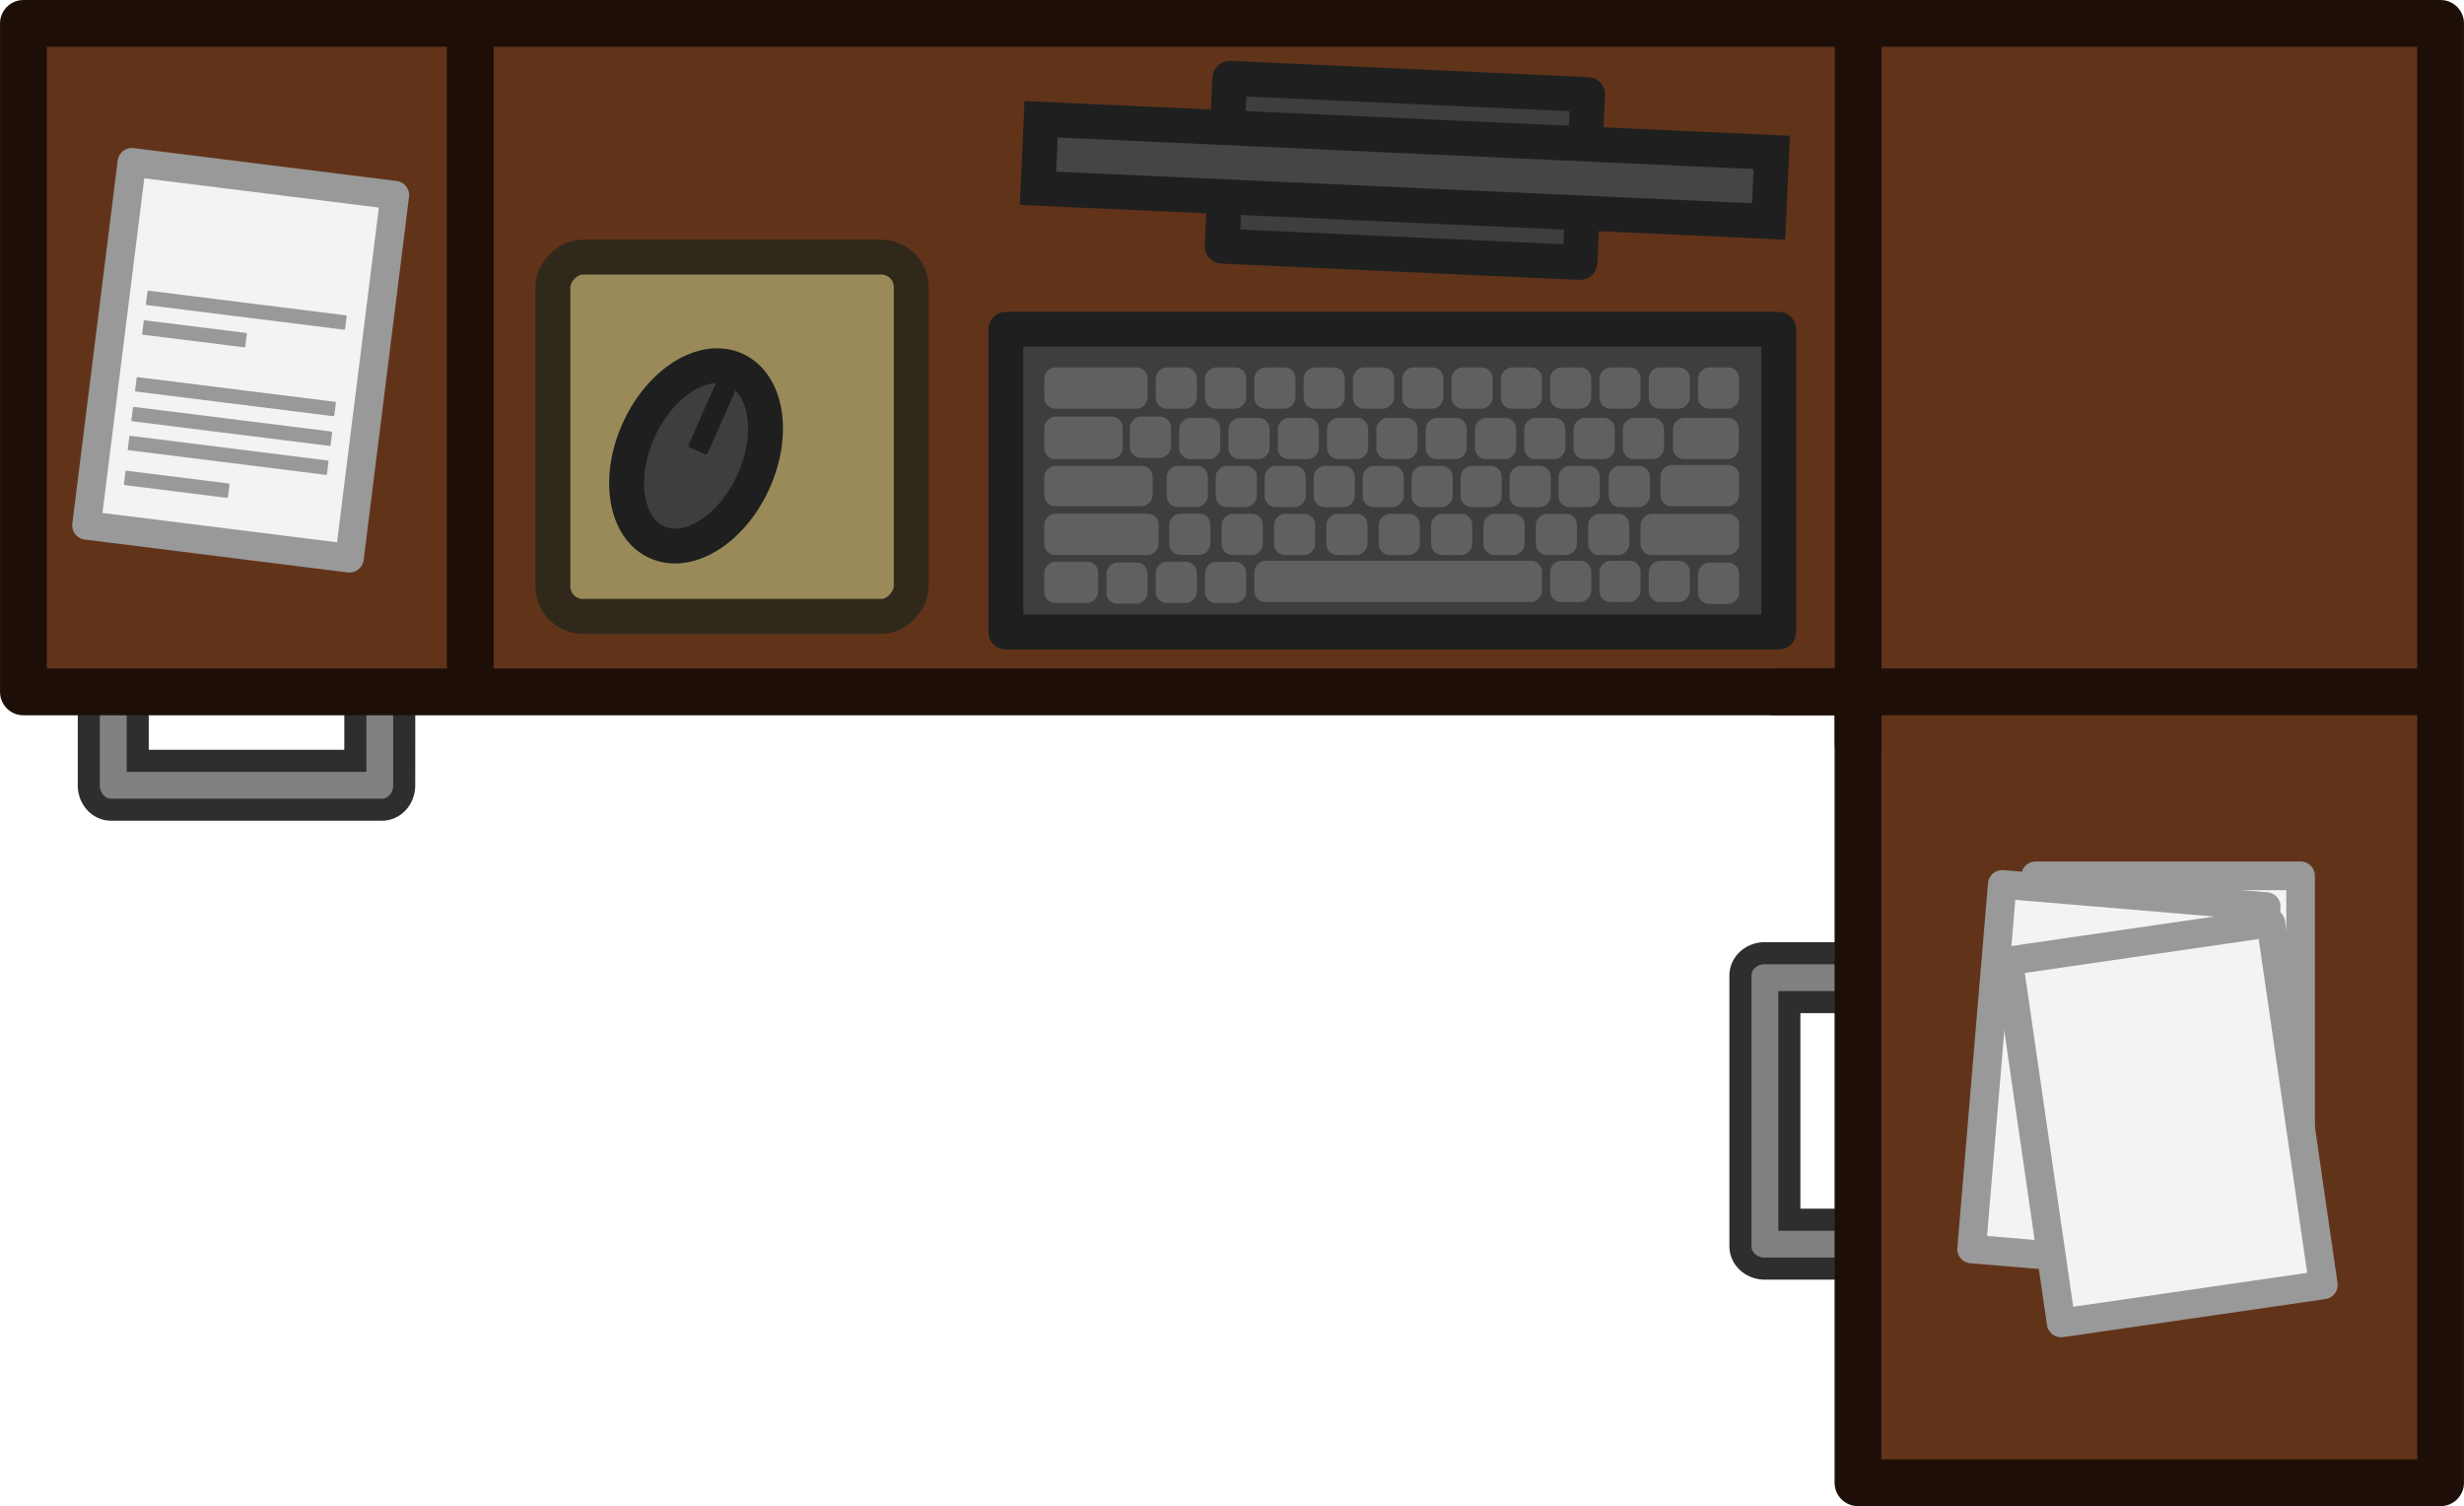 <svg xmlns="http://www.w3.org/2000/svg" width="390.567" height="238.736" viewBox="0 0 103.338 63.166"><g transform="rotate(90 384.957 118.859)"><path d="M293.34 486.862c-.567 0-1.025.458-1.025 1.026s.458 1.025 1.026 1.025h4.665v9.128h-4.665c-.568 0-1.026.457-1.026 1.025s.458 1.026 1.026 1.026h5.743c.544-.025.973-.433.973-.935v-11.358c0-.503-.43-.91-.973-.935h-.053zm25.963-62.754c0-.569-.457-1.026-1.026-1.026-.568 0-1.025.457-1.025 1.026v4.664h-9.127v-4.664c0-.569-.457-1.026-1.026-1.026-.568 0-1.025.457-1.025 1.026v5.743c.026.544.433.973.935.973h11.358c.503 0 .91-.43.935-.973l.001-.053z" style="display:inline;fill:gray;fill-opacity:1;stroke:#2e2e2e;stroke-width:.926;stroke-miterlimit:4;stroke-dasharray:none;stroke-opacity:1"/><path d="M294.366 401.46h33.917v24.434h-33.167v76.94h-28.037V401.46Z" style="fill:#61341a;stroke:#1d0f07;stroke-width:1.962;stroke-linecap:round;stroke-linejoin:round;stroke-miterlimit:5;stroke-opacity:1;paint-order:fill markers stroke"/><rect width="1.964" height="31.419" x="424.904" y="-297.929" rx="0.575" ry="0.575" style="fill:#1d0f07;fill-opacity:1;stroke:none;stroke-width:1;stroke-linecap:round;stroke-linejoin:round;stroke-dasharray:none;stroke-opacity:1;stop-color:#000" transform="rotate(90)"/><rect width="1.964" height="29.236" x="483.112" y="-295.746" rx="0.575" ry="0.575" style="fill:#1d0f07;fill-opacity:1;stroke:none;stroke-width:1;stroke-linecap:round;stroke-linejoin:round;stroke-dasharray:none;stroke-opacity:1;stop-color:#000" transform="rotate(90)"/><rect width="1.964" height="29.236" x="-296.095" y="-430.013" rx="0.575" ry="0.575" style="fill:#1d0f07;fill-opacity:1;stroke:none;stroke-width:1;stroke-linecap:round;stroke-linejoin:round;stroke-dasharray:none;stroke-opacity:1;stop-color:#000" transform="scale(-1)"/></g><g style="stroke-width:.824"><g style="stroke-width:.824" transform="matrix(-1.212 0 0 1.215 224.261 101.14)"><path d="M123.482-71.876h26.746v10.45h-26.746z" style="fill:#3e3e3e;fill-opacity:1;stroke:#1f1f1f;stroke-width:1.204;stroke-linecap:round;stroke-linejoin:round;stroke-miterlimit:5;stroke-dasharray:none;stroke-opacity:1;paint-order:fill markers stroke"/><rect width="1.423" height="1.423" x="124.853" y="-70.56" rx="0.378" ry="0.377" style="fill:#606060;fill-opacity:1;stroke:none;stroke-width:2.087;stroke-linecap:round;stroke-linejoin:round;stroke-miterlimit:5;stroke-dasharray:none;stroke-opacity:1;paint-order:fill markers stroke"/><rect width="1.423" height="1.423" x="124.853" y="-63.819" rx="0.378" ry="0.377" style="fill:#606060;fill-opacity:1;stroke:none;stroke-width:2.087;stroke-linecap:round;stroke-linejoin:round;stroke-miterlimit:5;stroke-dasharray:none;stroke-opacity:1;paint-order:fill markers stroke"/><rect width="1.423" height="1.423" x="126.559" y="-63.886" rx="0.378" ry="0.377" style="fill:#606060;fill-opacity:1;stroke:none;stroke-width:2.087;stroke-linecap:round;stroke-linejoin:round;stroke-miterlimit:5;stroke-dasharray:none;stroke-opacity:1;paint-order:fill markers stroke"/><rect width="1.423" height="1.423" x="128.265" y="-63.886" rx="0.378" ry="0.377" style="fill:#606060;fill-opacity:1;stroke:none;stroke-width:2.087;stroke-linecap:round;stroke-linejoin:round;stroke-miterlimit:5;stroke-dasharray:none;stroke-opacity:1;paint-order:fill markers stroke"/><rect width="1.423" height="1.423" x="129.971" y="-63.886" rx="0.378" ry="0.377" style="fill:#606060;fill-opacity:1;stroke:none;stroke-width:2.087;stroke-linecap:round;stroke-linejoin:round;stroke-miterlimit:5;stroke-dasharray:none;stroke-opacity:1;paint-order:fill markers stroke"/><rect width="1.423" height="1.423" x="141.913" y="-63.85" rx="0.378" ry="0.377" style="fill:#606060;fill-opacity:1;stroke:none;stroke-width:2.087;stroke-linecap:round;stroke-linejoin:round;stroke-miterlimit:5;stroke-dasharray:none;stroke-opacity:1;paint-order:fill markers stroke"/><rect width="1.423" height="1.423" x="143.619" y="-63.853" rx="0.378" ry="0.377" style="fill:#606060;fill-opacity:1;stroke:none;stroke-width:2.087;stroke-linecap:round;stroke-linejoin:round;stroke-miterlimit:5;stroke-dasharray:none;stroke-opacity:1;paint-order:fill markers stroke"/><rect width="1.423" height="1.423" x="145.325" y="-63.826" rx="0.378" ry="0.377" style="fill:#606060;fill-opacity:1;stroke:none;stroke-width:2.087;stroke-linecap:round;stroke-linejoin:round;stroke-miterlimit:5;stroke-dasharray:none;stroke-opacity:1;paint-order:fill markers stroke"/><rect width="1.866" height="1.423" x="147.032" y="-63.853" rx="0.378" ry="0.377" style="fill:#606060;fill-opacity:1;stroke:none;stroke-width:2.087;stroke-linecap:round;stroke-linejoin:round;stroke-miterlimit:5;stroke-dasharray:none;stroke-opacity:1;paint-order:fill markers stroke"/><rect width="9.953" height="1.423" x="131.677" y="-63.886" rx="0.378" ry="0.377" style="fill:#606060;fill-opacity:1;stroke:none;stroke-width:2.087;stroke-linecap:round;stroke-linejoin:round;stroke-miterlimit:5;stroke-dasharray:none;stroke-opacity:1;paint-order:fill markers stroke"/><rect width="2.279" height="1.423" x="124.865" y="-68.818" rx="0.378" ry="0.377" style="fill:#606060;fill-opacity:1;stroke:none;stroke-width:2.087;stroke-linecap:round;stroke-linejoin:round;stroke-miterlimit:5;stroke-dasharray:none;stroke-opacity:1;paint-order:fill markers stroke"/><rect width="2.723" height="1.423" x="124.853" y="-67.193" rx="0.378" ry="0.377" style="fill:#606060;fill-opacity:1;stroke:none;stroke-width:2.087;stroke-linecap:round;stroke-linejoin:round;stroke-miterlimit:5;stroke-dasharray:none;stroke-opacity:1;paint-order:fill markers stroke"/><rect width="3.412" height="1.423" x="124.853" y="-65.506" rx="0.378" ry="0.377" style="fill:#606060;fill-opacity:1;stroke:none;stroke-width:2.087;stroke-linecap:round;stroke-linejoin:round;stroke-miterlimit:5;stroke-dasharray:none;stroke-opacity:1;paint-order:fill markers stroke"/><rect width="3.956" height="1.429" x="144.942" y="-65.513" rx="0.378" ry="0.377" style="fill:#606060;fill-opacity:1;stroke:none;stroke-width:2.087;stroke-linecap:round;stroke-linejoin:round;stroke-miterlimit:5;stroke-dasharray:none;stroke-opacity:1;paint-order:fill markers stroke"/><rect width="1.423" height="1.423" x="126.559" y="-70.56" rx="0.378" ry="0.377" style="fill:#606060;fill-opacity:1;stroke:none;stroke-width:2.087;stroke-linecap:round;stroke-linejoin:round;stroke-miterlimit:5;stroke-dasharray:none;stroke-opacity:1;paint-order:fill markers stroke"/><rect width="1.423" height="1.423" x="127.454" y="-68.818" rx="0.378" ry="0.377" style="fill:#606060;fill-opacity:1;stroke:none;stroke-width:2.087;stroke-linecap:round;stroke-linejoin:round;stroke-miterlimit:5;stroke-dasharray:none;stroke-opacity:1;paint-order:fill markers stroke"/><rect width="1.423" height="1.423" x="127.943" y="-67.162" rx="0.378" ry="0.377" style="fill:#606060;fill-opacity:1;stroke:none;stroke-width:2.087;stroke-linecap:round;stroke-linejoin:round;stroke-miterlimit:5;stroke-dasharray:none;stroke-opacity:1;paint-order:fill markers stroke"/><rect width="1.423" height="1.423" x="129.679" y="-67.162" rx="0.378" ry="0.377" style="fill:#606060;fill-opacity:1;stroke:none;stroke-width:2.087;stroke-linecap:round;stroke-linejoin:round;stroke-miterlimit:5;stroke-dasharray:none;stroke-opacity:1;paint-order:fill markers stroke"/><rect width="1.423" height="1.423" x="131.374" y="-67.162" rx="0.378" ry="0.377" style="fill:#606060;fill-opacity:1;stroke:none;stroke-width:2.087;stroke-linecap:round;stroke-linejoin:round;stroke-miterlimit:5;stroke-dasharray:none;stroke-opacity:1;paint-order:fill markers stroke"/><rect width="1.423" height="1.423" x="133.069" y="-67.162" rx="0.378" ry="0.377" style="fill:#606060;fill-opacity:1;stroke:none;stroke-width:2.087;stroke-linecap:round;stroke-linejoin:round;stroke-miterlimit:5;stroke-dasharray:none;stroke-opacity:1;paint-order:fill markers stroke"/><rect width="1.423" height="1.423" x="134.764" y="-67.162" rx="0.378" ry="0.377" style="fill:#606060;fill-opacity:1;stroke:none;stroke-width:2.087;stroke-linecap:round;stroke-linejoin:round;stroke-miterlimit:5;stroke-dasharray:none;stroke-opacity:1;paint-order:fill markers stroke"/><rect width="1.423" height="1.423" x="136.459" y="-67.162" rx="0.378" ry="0.377" style="fill:#606060;fill-opacity:1;stroke:none;stroke-width:2.087;stroke-linecap:round;stroke-linejoin:round;stroke-miterlimit:5;stroke-dasharray:none;stroke-opacity:1;paint-order:fill markers stroke"/><rect width="1.423" height="1.423" x="138.154" y="-67.162" rx="0.378" ry="0.377" style="fill:#606060;fill-opacity:1;stroke:none;stroke-width:2.087;stroke-linecap:round;stroke-linejoin:round;stroke-miterlimit:5;stroke-dasharray:none;stroke-opacity:1;paint-order:fill markers stroke"/><rect width="1.423" height="1.423" x="139.849" y="-67.162" rx="0.378" ry="0.377" style="fill:#606060;fill-opacity:1;stroke:none;stroke-width:2.087;stroke-linecap:round;stroke-linejoin:round;stroke-miterlimit:5;stroke-dasharray:none;stroke-opacity:1;paint-order:fill markers stroke"/><rect width="1.423" height="1.423" x="141.544" y="-67.162" rx="0.378" ry="0.377" style="fill:#606060;fill-opacity:1;stroke:none;stroke-width:2.087;stroke-linecap:round;stroke-linejoin:round;stroke-miterlimit:5;stroke-dasharray:none;stroke-opacity:1;paint-order:fill markers stroke"/><rect width="1.423" height="1.423" x="143.239" y="-67.165" rx="0.378" ry="0.377" style="fill:#606060;fill-opacity:1;stroke:none;stroke-width:2.087;stroke-linecap:round;stroke-linejoin:round;stroke-miterlimit:5;stroke-dasharray:none;stroke-opacity:1;paint-order:fill markers stroke"/><rect width="1.423" height="1.423" x="128.654" y="-65.506" rx="0.378" ry="0.377" style="fill:#606060;fill-opacity:1;stroke:none;stroke-width:2.087;stroke-linecap:round;stroke-linejoin:round;stroke-miterlimit:5;stroke-dasharray:none;stroke-opacity:1;paint-order:fill markers stroke"/><rect width="1.423" height="1.423" x="130.466" y="-65.506" rx="0.378" ry="0.377" style="fill:#606060;fill-opacity:1;stroke:none;stroke-width:2.087;stroke-linecap:round;stroke-linejoin:round;stroke-miterlimit:5;stroke-dasharray:none;stroke-opacity:1;paint-order:fill markers stroke"/><rect width="1.423" height="1.423" x="132.278" y="-65.506" rx="0.378" ry="0.377" style="fill:#606060;fill-opacity:1;stroke:none;stroke-width:2.087;stroke-linecap:round;stroke-linejoin:round;stroke-miterlimit:5;stroke-dasharray:none;stroke-opacity:1;paint-order:fill markers stroke"/><rect width="1.423" height="1.423" x="134.09" y="-65.506" rx="0.378" ry="0.377" style="fill:#606060;fill-opacity:1;stroke:none;stroke-width:2.087;stroke-linecap:round;stroke-linejoin:round;stroke-miterlimit:5;stroke-dasharray:none;stroke-opacity:1;paint-order:fill markers stroke"/><rect width="1.423" height="1.423" x="135.902" y="-65.506" rx="0.378" ry="0.377" style="fill:#606060;fill-opacity:1;stroke:none;stroke-width:2.087;stroke-linecap:round;stroke-linejoin:round;stroke-miterlimit:5;stroke-dasharray:none;stroke-opacity:1;paint-order:fill markers stroke"/><rect width="1.423" height="1.423" x="137.714" y="-65.506" rx="0.378" ry="0.377" style="fill:#606060;fill-opacity:1;stroke:none;stroke-width:2.087;stroke-linecap:round;stroke-linejoin:round;stroke-miterlimit:5;stroke-dasharray:none;stroke-opacity:1;paint-order:fill markers stroke"/><rect width="1.423" height="1.423" x="139.526" y="-65.506" rx="0.378" ry="0.377" style="fill:#606060;fill-opacity:1;stroke:none;stroke-width:2.087;stroke-linecap:round;stroke-linejoin:round;stroke-miterlimit:5;stroke-dasharray:none;stroke-opacity:1;paint-order:fill markers stroke"/><rect width="1.423" height="1.423" x="141.338" y="-65.506" rx="0.378" ry="0.377" style="fill:#606060;fill-opacity:1;stroke:none;stroke-width:2.087;stroke-linecap:round;stroke-linejoin:round;stroke-miterlimit:5;stroke-dasharray:none;stroke-opacity:1;paint-order:fill markers stroke"/><rect width="1.423" height="1.423" x="143.15" y="-65.513" rx="0.378" ry="0.377" style="fill:#606060;fill-opacity:1;stroke:none;stroke-width:2.087;stroke-linecap:round;stroke-linejoin:round;stroke-miterlimit:5;stroke-dasharray:none;stroke-opacity:1;paint-order:fill markers stroke"/><rect width="1.423" height="1.423" x="129.16" y="-68.818" rx="0.378" ry="0.377" style="fill:#606060;fill-opacity:1;stroke:none;stroke-width:2.087;stroke-linecap:round;stroke-linejoin:round;stroke-miterlimit:5;stroke-dasharray:none;stroke-opacity:1;paint-order:fill markers stroke"/><rect width="1.423" height="1.423" x="130.866" y="-68.818" rx="0.378" ry="0.377" style="fill:#606060;fill-opacity:1;stroke:none;stroke-width:2.087;stroke-linecap:round;stroke-linejoin:round;stroke-miterlimit:5;stroke-dasharray:none;stroke-opacity:1;paint-order:fill markers stroke"/><rect width="1.423" height="1.423" x="132.572" y="-68.818" rx="0.378" ry="0.377" style="fill:#606060;fill-opacity:1;stroke:none;stroke-width:2.087;stroke-linecap:round;stroke-linejoin:round;stroke-miterlimit:5;stroke-dasharray:none;stroke-opacity:1;paint-order:fill markers stroke"/><rect width="1.423" height="1.423" x="134.278" y="-68.818" rx="0.378" ry="0.377" style="fill:#606060;fill-opacity:1;stroke:none;stroke-width:2.087;stroke-linecap:round;stroke-linejoin:round;stroke-miterlimit:5;stroke-dasharray:none;stroke-opacity:1;paint-order:fill markers stroke"/><rect width="1.423" height="1.423" x="135.984" y="-68.818" rx="0.378" ry="0.377" style="fill:#606060;fill-opacity:1;stroke:none;stroke-width:2.087;stroke-linecap:round;stroke-linejoin:round;stroke-miterlimit:5;stroke-dasharray:none;stroke-opacity:1;paint-order:fill markers stroke"/><rect width="1.423" height="1.423" x="137.69" y="-68.818" rx="0.378" ry="0.377" style="fill:#606060;fill-opacity:1;stroke:none;stroke-width:2.087;stroke-linecap:round;stroke-linejoin:round;stroke-miterlimit:5;stroke-dasharray:none;stroke-opacity:1;paint-order:fill markers stroke"/><rect width="1.423" height="1.423" x="139.396" y="-68.818" rx="0.378" ry="0.377" style="fill:#606060;fill-opacity:1;stroke:none;stroke-width:2.087;stroke-linecap:round;stroke-linejoin:round;stroke-miterlimit:5;stroke-dasharray:none;stroke-opacity:1;paint-order:fill markers stroke"/><rect width="1.423" height="1.423" x="141.102" y="-68.818" rx="0.378" ry="0.377" style="fill:#606060;fill-opacity:1;stroke:none;stroke-width:2.087;stroke-linecap:round;stroke-linejoin:round;stroke-miterlimit:5;stroke-dasharray:none;stroke-opacity:1;paint-order:fill markers stroke"/><rect width="1.423" height="1.423" x="142.808" y="-68.818" rx="0.378" ry="0.377" style="fill:#606060;fill-opacity:1;stroke:none;stroke-width:2.087;stroke-linecap:round;stroke-linejoin:round;stroke-miterlimit:5;stroke-dasharray:none;stroke-opacity:1;paint-order:fill markers stroke"/><rect width="1.423" height="1.423" x="144.515" y="-68.863" rx="0.378" ry="0.377" style="fill:#606060;fill-opacity:1;stroke:none;stroke-width:2.087;stroke-linecap:round;stroke-linejoin:round;stroke-miterlimit:5;stroke-dasharray:none;stroke-opacity:1;paint-order:fill markers stroke"/><rect width="1.423" height="1.423" x="128.265" y="-70.56" rx="0.378" ry="0.377" style="fill:#606060;fill-opacity:1;stroke:none;stroke-width:2.087;stroke-linecap:round;stroke-linejoin:round;stroke-miterlimit:5;stroke-dasharray:none;stroke-opacity:1;paint-order:fill markers stroke"/><rect width="1.423" height="1.423" x="129.971" y="-70.56" rx="0.378" ry="0.377" style="fill:#606060;fill-opacity:1;stroke:none;stroke-width:2.087;stroke-linecap:round;stroke-linejoin:round;stroke-miterlimit:5;stroke-dasharray:none;stroke-opacity:1;paint-order:fill markers stroke"/><rect width="1.423" height="1.423" x="131.677" y="-70.56" rx="0.378" ry="0.377" style="fill:#606060;fill-opacity:1;stroke:none;stroke-width:2.087;stroke-linecap:round;stroke-linejoin:round;stroke-miterlimit:5;stroke-dasharray:none;stroke-opacity:1;paint-order:fill markers stroke"/><rect width="1.423" height="1.423" x="133.383" y="-70.56" rx="0.378" ry="0.377" style="fill:#606060;fill-opacity:1;stroke:none;stroke-width:2.087;stroke-linecap:round;stroke-linejoin:round;stroke-miterlimit:5;stroke-dasharray:none;stroke-opacity:1;paint-order:fill markers stroke"/><rect width="1.423" height="1.423" x="135.089" y="-70.56" rx="0.378" ry="0.377" style="fill:#606060;fill-opacity:1;stroke:none;stroke-width:2.087;stroke-linecap:round;stroke-linejoin:round;stroke-miterlimit:5;stroke-dasharray:none;stroke-opacity:1;paint-order:fill markers stroke"/><rect width="1.423" height="1.423" x="136.795" y="-70.56" rx="0.378" ry="0.377" style="fill:#606060;fill-opacity:1;stroke:none;stroke-width:2.087;stroke-linecap:round;stroke-linejoin:round;stroke-miterlimit:5;stroke-dasharray:none;stroke-opacity:1;paint-order:fill markers stroke"/><rect width="1.423" height="1.423" x="138.501" y="-70.56" rx="0.378" ry="0.377" style="fill:#606060;fill-opacity:1;stroke:none;stroke-width:2.087;stroke-linecap:round;stroke-linejoin:round;stroke-miterlimit:5;stroke-dasharray:none;stroke-opacity:1;paint-order:fill markers stroke"/><rect width="1.423" height="1.423" x="140.207" y="-70.56" rx="0.378" ry="0.377" style="fill:#606060;fill-opacity:1;stroke:none;stroke-width:2.087;stroke-linecap:round;stroke-linejoin:round;stroke-miterlimit:5;stroke-dasharray:none;stroke-opacity:1;paint-order:fill markers stroke"/><rect width="1.423" height="1.423" x="141.913" y="-70.56" rx="0.378" ry="0.377" style="fill:#606060;fill-opacity:1;stroke:none;stroke-width:2.087;stroke-linecap:round;stroke-linejoin:round;stroke-miterlimit:5;stroke-dasharray:none;stroke-opacity:1;paint-order:fill markers stroke"/><rect width="1.423" height="1.423" x="143.619" y="-70.56" rx="0.378" ry="0.377" style="fill:#606060;fill-opacity:1;stroke:none;stroke-width:2.087;stroke-linecap:round;stroke-linejoin:round;stroke-miterlimit:5;stroke-dasharray:none;stroke-opacity:1;paint-order:fill markers stroke"/><rect width="3.572" height="1.423" x="145.325" y="-70.56" rx="0.378" ry="0.377" style="fill:#606060;fill-opacity:1;stroke:none;stroke-width:2.087;stroke-linecap:round;stroke-linejoin:round;stroke-miterlimit:5;stroke-dasharray:none;stroke-opacity:1;paint-order:fill markers stroke"/><rect width="3.748" height="1.395" x="145.15" y="-67.165" rx="0.378" ry="0.377" style="fill:#606060;fill-opacity:1;stroke:none;stroke-width:2.087;stroke-linecap:round;stroke-linejoin:round;stroke-miterlimit:5;stroke-dasharray:none;stroke-opacity:1;paint-order:fill markers stroke"/><rect width="2.71" height="1.467" x="146.188" y="-68.863" rx="0.378" ry="0.377" style="fill:#606060;fill-opacity:1;stroke:none;stroke-width:2.087;stroke-linecap:round;stroke-linejoin:round;stroke-miterlimit:5;stroke-dasharray:none;stroke-opacity:1;paint-order:fill markers stroke"/></g><g style="stroke-width:.824" transform="matrix(-1.211 -.055 -.055 1.214 224.261 104.543)"><rect width="12.395" height="5.8" x="133.691" y="-76.791" ry="0" style="fill:#3e3e3e;fill-opacity:1;stroke:#1f1f1f;stroke-width:1.204;stroke-linecap:round;stroke-linejoin:round;stroke-miterlimit:5;stroke-dasharray:none;stroke-opacity:1;paint-order:fill markers stroke"/><rect width="25.304" height="2.385" x="127.237" y="-75.084" ry="0" style="fill:#454545;fill-opacity:1;stroke:#1f1f1f;stroke-width:1.204;stroke-linecap:square;stroke-linejoin:miter;stroke-miterlimit:5;stroke-dasharray:none;stroke-opacity:1;paint-order:fill markers stroke"/></g></g><path d="M2744.408-635.302h11.113v15.346h-11.113z" style="fill:#f3f3f3;fill-opacity:1;stroke:#999;stroke-width:1.2;stroke-linecap:round;stroke-linejoin:round;stroke-dasharray:none;stroke-opacity:1;stop-color:#000" transform="matrix(1 -0 -0 -1 -2659.036 -583.226)"/><g transform="scale(1 -1)rotate(-7.126 3170.96 22492.976)"><path d="M2821.12-241.035h11.113v15.345h-11.113z" style="fill:#f3f3f3;fill-opacity:1;stroke:#999;stroke-width:1.2;stroke-linecap:round;stroke-linejoin:round;stroke-dasharray:none;stroke-opacity:1;stop-color:#000"/><rect width="4.397" height="0.608" x="2822.461" y="-239.16" rx="0.033" ry="0.033" style="fill:#999;fill-opacity:1;stroke:none;stroke-width:1.194;stroke-linecap:round;stroke-linejoin:round;stroke-miterlimit:5;stroke-dasharray:none;stroke-opacity:1;paint-order:fill markers stroke"/><rect width="8.419" height="0.608" x="2822.44" y="-237.688" rx="0.033" ry="0.033" style="fill:#999;fill-opacity:1;stroke:none;stroke-width:1.194;stroke-linecap:round;stroke-linejoin:round;stroke-miterlimit:5;stroke-dasharray:none;stroke-opacity:1;paint-order:fill markers stroke"/><rect width="8.419" height="0.608" x="2822.44" y="-236.465" rx="0.033" ry="0.033" style="fill:#999;fill-opacity:1;stroke:none;stroke-width:1.194;stroke-linecap:round;stroke-linejoin:round;stroke-miterlimit:5;stroke-dasharray:none;stroke-opacity:1;paint-order:fill markers stroke"/><rect width="8.419" height="0.608" x="2822.44" y="-235.208" rx="0.033" ry="0.033" style="fill:#999;fill-opacity:1;stroke:none;stroke-width:1.194;stroke-linecap:round;stroke-linejoin:round;stroke-miterlimit:5;stroke-dasharray:none;stroke-opacity:1;paint-order:fill markers stroke"/><rect width="4.359" height="0.608" x="2822.529" y="-234.827" rx="0.033" ry="0.033" style="fill:#999;fill-opacity:1;stroke:none;stroke-width:1.194;stroke-linecap:round;stroke-linejoin:round;stroke-miterlimit:5;stroke-dasharray:none;stroke-opacity:1;paint-order:fill markers stroke" transform="rotate(.041)skewX(.063)"/><rect width="8.419" height="0.608" x="2822.44" y="-231.553" rx="0.033" ry="0.033" style="fill:#999;fill-opacity:1;stroke:none;stroke-width:1.194;stroke-linecap:round;stroke-linejoin:round;stroke-miterlimit:5;stroke-dasharray:none;stroke-opacity:1;paint-order:fill markers stroke"/></g><g transform="matrix(0 1 1 0 -400.478 -266.098)"><rect width="15.028" height="15.068" x="423.666" y="-291.948" rx="1.257" ry="1.257" style="fill:#9a8a59;fill-opacity:1;stroke:#30291b;stroke-width:1.462;stroke-linecap:round;stroke-linejoin:round;stroke-miterlimit:5;stroke-dasharray:none;stroke-opacity:1;paint-order:fill markers stroke" transform="rotate(90)"/><ellipse cx="509.084" cy="82.38" rx="2.637" ry="3.979" style="fill:#3e3e3e;fill-opacity:1;stroke:#1f1f1f;stroke-width:1.462;stroke-linecap:square;stroke-linejoin:miter;stroke-miterlimit:5;stroke-dasharray:none;stroke-opacity:1;paint-order:fill markers stroke" transform="matrix(.413 .911 .91 -.414 0 0)"/><rect width="0.771" height="3.853" x="-508.735" y="-86.385" rx="0.033" ry="0.033" style="fill:#1f1f1f;fill-opacity:1;stroke:#1f1f1f;stroke-width:.1;stroke-linecap:round;stroke-linejoin:round;stroke-dasharray:none;stroke-opacity:1;stop-color:#000" transform="scale(-1 1)rotate(-66.096)"/></g><path d="M2744.408-635.302h11.113v15.346h-11.113z" style="fill:#f3f3f3;fill-opacity:1;stroke:#999;stroke-width:1.2;stroke-linecap:round;stroke-linejoin:round;stroke-dasharray:none;stroke-opacity:1;stop-color:#000" transform="scale(1 -1)rotate(-4.803 8363.223 31389.66)"/><path d="M2744.408-635.302h11.113v15.346h-11.113z" style="fill:#f3f3f3;fill-opacity:1;stroke:#999;stroke-width:1.2;stroke-linecap:round;stroke-linejoin:round;stroke-dasharray:none;stroke-opacity:1;stop-color:#000" transform="scale(1 -1)rotate(8.255 -2601.972 -18761.711)"/></svg>